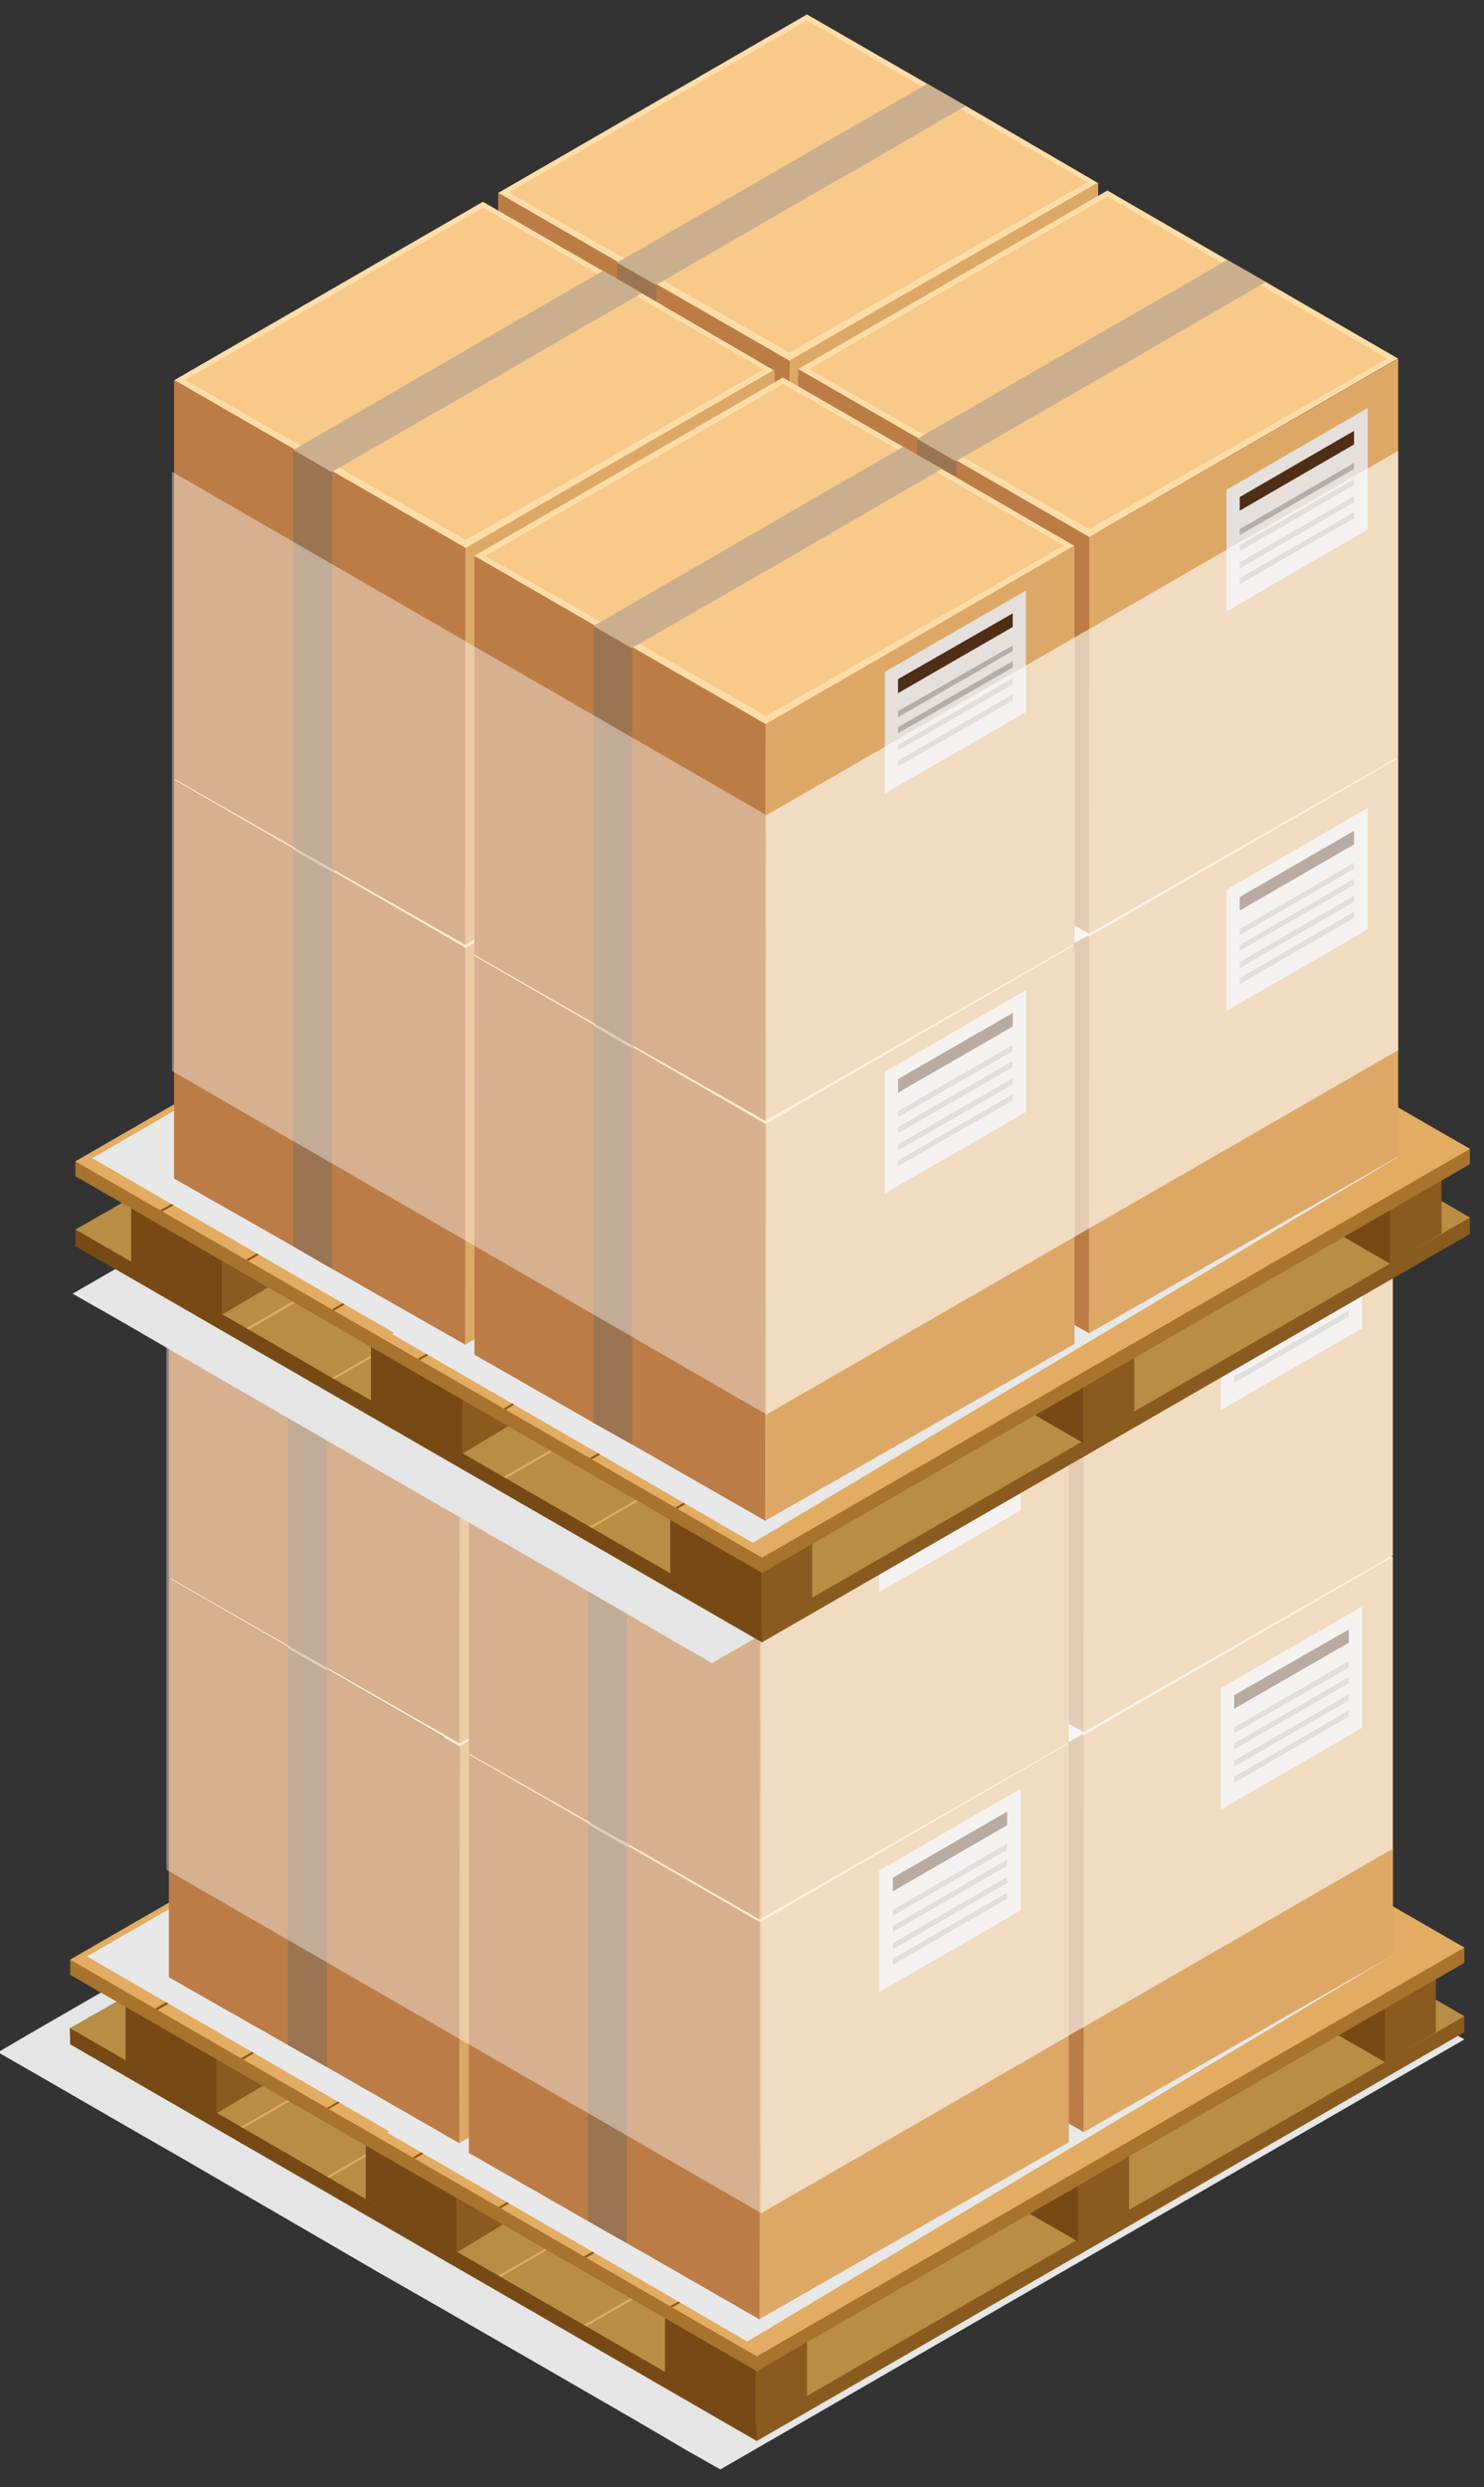 <?xml version="1.0" encoding="utf-8"?>
<!-- Generator: Adobe Illustrator 28.1.0, SVG Export Plug-In . SVG Version: 6.00 Build 0)  -->
<svg version="1.1" id="Layer_1" xmlns="http://www.w3.org/2000/svg" xmlns:xlink="http://www.w3.org/1999/xlink" x="0px" y="0px"
	 viewBox="0 0 37 62" style="enable-background:new 0 0 37 62;" xml:space="preserve">
<rect x="0" y="0" width="37" height="62" fill="#333333" stroke="none"/>
<style type="text/css">
	.st0{fill:#E5E5E5;}
	.st1{fill:#895B1F;}
	.st2{fill:#B78E44;}
	.st3{fill:#E2AC62;}
	.st4{fill:#774A15;}
	.st5{fill:#A8732C;}
	.st6{fill:#89570E;}
	.st7{fill:#E8E8E8;}
	.st8{fill:#FFDDA8;}
	.st9{fill:#F9C98A;}
	.st10{fill:#BC7C46;}
	.st11{fill:#DDA866;}
	.st12{fill:#9B7451;}
	.st13{fill:#CAAF8F;}
	.st14{fill:#E5E0DC;}
	.st15{fill:#4F2E16;}
	.st16{fill:#B2AEAB;}
	.st17{opacity:0.4;}
	.st18{fill:#FFFFFF;}
	.st19{opacity:0.6;}
</style>
<g>
	<g>
		<g>
			<g>
				<g>
					<polygon class="st0" points="36.51,50.84 17.96,61.56 17.15,61.1 15.82,60.32 13.43,58.94 10.79,57.42 9.46,56.66 7.07,55.27 
						4.5,53.78 3.16,53.01 0.77,51.63 -0.05,51.16 0.77,50.68 3.16,49.3 4.5,48.53 18.51,40.44 					"/>
				</g>
			</g>
			<g>
				<g>
					<polygon class="st1" points="36.51,50.66 18.87,60.85 1.75,50.96 1.75,50.56 19.39,40.78 36.51,50.26 					"/>
				</g>
			</g>
			<g>
				<g>
					<polygon class="st2" points="36.51,50.26 18.87,60.45 18.11,60.02 16.84,59.28 14.56,57.96 12.06,56.52 10.79,55.79 
						8.51,54.47 6.08,53.06 4.8,52.32 2.53,51.01 1.74,50.56 2.53,50.11 4.8,48.8 6.08,48.06 19.39,40.38 					"/>
				</g>
			</g>
			<g>
				<polygon class="st3" points="21.56,41.63 3.92,51.82 3.87,51.79 21.51,41.6 				"/>
			</g>
			<g>
				<polygon class="st3" points="23.7,42.87 6.06,53.05 6.01,53.02 23.65,42.84 				"/>
			</g>
			<g>
				<polygon class="st3" points="25.84,44.1 8.2,54.29 8.15,54.26 25.79,44.07 				"/>
			</g>
			<g>
				<polygon class="st3" points="27.98,45.34 10.34,55.52 10.29,55.49 27.93,45.31 				"/>
			</g>
			<g>
				<polygon class="st3" points="30.12,46.57 12.48,56.76 12.43,56.73 30.07,46.54 				"/>
			</g>
			<g>
				<polygon class="st3" points="32.26,47.81 14.62,57.99 14.56,57.96 32.21,47.78 				"/>
			</g>
			<g>
				<polygon class="st3" points="34.4,49.04 16.76,59.23 16.71,59.2 34.35,49.01 				"/>
			</g>
			<path class="st4" d="M5.4,48.1v4.58l-2.27-1.31V49.3C3.87,48.87,4.64,48.48,5.4,48.1z"/>
			<polygon class="st1" points="6.68,48.07 6.68,51.92 5.4,52.68 5.4,48.07 			"/>
			<polygon class="st4" points="11.39,51.61 11.39,56.15 9.12,54.82 9.12,51.61 			"/>
			<polygon class="st1" points="12.66,51.61 12.66,55.38 11.39,56.15 11.39,51.61 			"/>
			<polygon class="st4" points="26.88,51.4 26.88,55.88 24.6,54.57 24.6,51.4 			"/>
			<polygon class="st1" points="28.15,51.4 28.15,55.13 26.88,55.88 26.88,51.4 			"/>
			<polygon class="st4" points="18.85,56.07 18.85,60.55 16.58,59.23 16.58,56.07 			"/>
			<polygon class="st1" points="20.12,56.07 20.12,59.79 18.85,60.55 18.85,56.07 			"/>
			<polygon class="st4" points="32.26,48.79 32.26,50.1 34.54,51.41 34.54,48.79 			"/>
			<polygon class="st1" points="34.54,48.79 34.54,51.41 35.8,50.66 35.8,48.79 			"/>
			<g>
				<g>
					<g>
						<polygon class="st5" points="36.51,48.93 18.87,59.11 1.75,49.23 1.75,48.85 19.39,39.04 36.51,48.55 						"/>
					</g>
				</g>
			</g>
			<g>
				<g>
					<g>
						<polygon class="st3" points="36.51,48.55 18.87,58.74 1.75,48.85 19.39,38.67 						"/>
					</g>
				</g>
				<g>
					<polygon class="st6" points="21.56,39.92 3.92,50.11 3.87,50.07 21.51,39.89 					"/>
				</g>
				<g>
					<polygon class="st6" points="23.7,41.15 6.06,51.34 6.01,51.31 23.65,41.12 					"/>
				</g>
				<g>
					<polygon class="st6" points="25.84,42.39 8.2,52.57 8.15,52.55 25.79,42.36 					"/>
				</g>
				<g>
					<polygon class="st6" points="27.98,43.62 10.34,53.81 10.29,53.78 27.93,43.6 					"/>
				</g>
				<g>
					<polygon class="st6" points="30.12,44.86 12.48,55.05 12.43,55.02 30.07,44.83 					"/>
				</g>
				<g>
					<polygon class="st6" points="32.26,46.1 14.62,56.28 14.56,56.25 32.21,46.07 					"/>
				</g>
				<g>
					<polygon class="st6" points="34.4,47.33 16.76,57.52 16.71,57.49 34.35,47.3 					"/>
				</g>
			</g>
			<polygon class="st4" points="18.87,60.85 18.85,60.44 1.74,50.56 1.75,50.96 			"/>
		</g>
		<polygon class="st7" points="20.01,48.87 20.06,48.84 11.07,43.64 2.17,48.77 9.7,53.13 9.65,53.16 18.63,58.37 34.73,48.74 		"/>
		<g>
			<g>
				<g>
					<polygon class="st7" points="8.63,44.7 17.62,49.9 26.52,44.76 17.54,39.56 					"/>
				</g>
				<g>
					<g>
						<path class="st8" d="M23.94,32.51l-0.96-0.55l-2.99-1.73l-7.7,4.45l2.99,1.73l0.97,0.56l3.3,1.91l7.69-4.45l0-0.01
							L23.94,32.51z"/>
					</g>
					<g>
						<path class="st9" d="M19.99,30.39l-7.43,4.29l6.99,3.99l7.43-4.25L19.99,30.39z"/>
					</g>
					<polygon class="st10" points="19.55,38.87 19.54,48.76 16.22,46.87 15.26,46.32 12.29,44.62 12.29,34.68 					"/>
					<g>
						<path class="st11" d="M19.55,38.87l-0.01,9.89l7.71-4.41v-9.93L19.55,38.87z"/>
					</g>
				</g>
				<polygon class="st12" points="16.22,36.98 16.22,46.87 15.26,46.32 15.26,36.42 				"/>
				<polygon class="st13" points="23.94,32.51 21.25,34.07 20.29,34.63 16.24,36.96 16.21,36.98 15.25,36.42 15.28,36.4 
					19.33,34.07 20.29,33.51 22.98,31.96 				"/>
			</g>
			<g>
				<g>
					<g>
						<path class="st8" d="M15.87,37.18l-0.96-0.55l-2.99-1.73l-7.7,4.45l3,1.73l0.96,0.55l3.31,1.91l7.69-4.45l0,0L15.87,37.18z"/>
					</g>
					<g>
						<path class="st9" d="M11.91,35.05l-7.43,4.3l6.99,3.99l7.43-4.25L11.91,35.05z"/>
					</g>
					<polygon class="st10" points="11.47,43.54 11.46,53.43 8.15,51.53 7.18,50.98 4.21,49.29 4.21,39.35 					"/>
					<g>
						<path class="st11" d="M11.47,43.53l-0.01,9.89l7.71-4.41v-9.93L11.47,43.53z"/>
					</g>
				</g>
				<polygon class="st12" points="8.15,41.64 8.15,51.53 7.18,50.98 7.18,41.09 				"/>
				<polygon class="st13" points="15.87,37.18 13.18,38.73 12.21,39.29 8.17,41.63 8.14,41.64 7.18,41.09 7.2,41.07 11.25,38.73 
					12.21,38.18 14.91,36.63 				"/>
			</g>
			<g>
				<g>
					<polygon class="st7" points="16.11,49.08 25.1,54.29 34,49.15 25.02,43.95 					"/>
				</g>
				<g>
					<g>
						<path class="st8" d="M31.43,36.9l-0.96-0.55l-2.99-1.73l-7.7,4.45l2.99,1.73l0.96,0.55l3.3,1.91l7.69-4.44l0,0L31.43,36.9z"/>
					</g>
					<g>
						<path class="st9" d="M27.47,34.78l-7.43,4.29l6.99,3.99l7.43-4.25L27.47,34.78z"/>
					</g>
					<polygon class="st10" points="27.03,43.26 27.02,53.15 23.7,51.26 22.74,50.71 19.77,49.01 19.77,39.07 					"/>
					<g>
						<path class="st11" d="M27.03,43.26l-0.01,9.89l7.71-4.41v-9.93L27.03,43.26z"/>
					</g>
				</g>
				<polygon class="st12" points="23.7,41.36 23.7,51.26 22.74,50.71 22.74,40.81 				"/>
				<polygon class="st13" points="31.43,36.9 28.74,38.46 27.77,39.02 23.73,41.35 23.7,41.37 22.73,40.81 22.76,40.8 26.81,38.46 
					27.77,37.9 30.46,36.35 				"/>
			</g>
			<g>
				<g>
					<path class="st8" d="M23.35,41.57l-0.96-0.55l-2.99-1.73l-7.7,4.45l2.99,1.72l0.96,0.55l3.3,1.91l7.69-4.45l0.01,0L23.35,41.57
						z"/>
				</g>
				<g>
					<path class="st9" d="M19.39,39.44l-7.44,4.3l6.99,3.99l7.43-4.25L19.39,39.44z"/>
				</g>
				<polygon class="st10" points="18.95,47.92 18.94,57.82 15.63,55.92 14.66,55.37 11.69,53.67 11.69,43.74 				"/>
				<g>
					<path class="st11" d="M18.95,47.92l-0.01,9.89l7.71-4.41v-9.93L18.95,47.92z"/>
				</g>
			</g>
			<polygon class="st12" points="15.63,46.03 15.63,55.92 14.66,55.37 14.66,45.48 			"/>
			<polygon class="st13" points="23.35,41.57 20.66,43.13 19.69,43.69 15.65,46.02 15.62,46.03 14.66,45.48 14.68,45.46 
				18.73,43.13 19.69,42.57 22.39,41.02 			"/>
			<g>
				<g>
					<g>
						<polygon class="st14" points="25.45,47.62 21.92,49.66 21.92,46.63 25.45,44.59 						"/>
					</g>
					<polygon class="st15" points="25.11,45.5 22.26,47.15 22.26,46.81 25.11,45.16 					"/>
					<g>
						<polygon class="st16" points="25.11,46.11 22.26,47.76 22.26,47.61 25.11,45.96 						"/>
					</g>
					<g>
						<polygon class="st16" points="25.11,46.51 22.26,48.16 22.26,48.01 25.11,46.36 						"/>
					</g>
					<g>
						<polygon class="st16" points="25.11,46.94 22.26,48.59 22.26,48.44 25.11,46.79 						"/>
					</g>
					<g>
						<polygon class="st16" points="25.11,47.33 22.26,48.98 22.26,48.83 25.11,47.18 						"/>
					</g>
				</g>
			</g>
			<g>
				<g>
					<g>
						<polygon class="st14" points="33.96,43.07 30.44,45.11 30.44,42.08 33.96,40.05 						"/>
					</g>
					<polygon class="st15" points="33.63,40.95 30.77,42.6 30.77,42.26 33.63,40.62 					"/>
					<g>
						<polygon class="st16" points="33.63,41.57 30.77,43.21 30.77,43.06 33.63,41.41 						"/>
					</g>
					<g>
						<polygon class="st16" points="33.63,41.96 30.77,43.61 30.77,43.46 33.63,41.81 						"/>
					</g>
					<g>
						<polygon class="st16" points="33.63,42.39 30.77,44.04 30.77,43.89 33.63,42.24 						"/>
					</g>
					<g>
						<polygon class="st16" points="33.63,42.79 30.77,44.44 30.77,44.29 33.63,42.64 						"/>
					</g>
				</g>
			</g>
		</g>
		<g>
			<g>
				<g>
					<polygon class="st7" points="8.63,34.73 17.62,39.93 26.52,34.79 17.54,29.59 					"/>
				</g>
				<g>
					<g>
						<path class="st8" d="M23.94,22.54l-0.96-0.55l-2.99-1.73l-7.7,4.45l2.99,1.73l0.97,0.55l3.3,1.91l7.69-4.45l0,0L23.94,22.54z"
							/>
					</g>
					<g>
						<path class="st9" d="M19.99,20.42l-7.43,4.29l6.99,3.99l7.43-4.25L19.99,20.42z"/>
					</g>
					<polygon class="st10" points="19.55,28.9 19.54,38.79 16.22,36.9 15.26,36.35 12.29,34.65 12.29,24.71 					"/>
					<g>
						<path class="st11" d="M19.55,28.9l-0.01,9.89l7.71-4.41v-9.93L19.55,28.9z"/>
					</g>
				</g>
				<polygon class="st12" points="16.22,27.01 16.22,36.9 15.26,36.35 15.26,26.46 				"/>
				<polygon class="st13" points="23.94,22.54 21.25,24.1 20.29,24.66 16.24,26.99 16.21,27.01 15.25,26.46 15.28,26.44 19.33,24.1 
					20.29,23.55 22.98,21.99 				"/>
			</g>
			<g>
				<g>
					<g>
						<path class="st8" d="M15.87,27.21l-0.96-0.55l-2.99-1.73l-7.7,4.45l3,1.73l0.96,0.56l3.31,1.91l7.69-4.45l0,0L15.87,27.21z"/>
					</g>
					<g>
						<path class="st9" d="M11.91,25.08l-7.43,4.29l6.99,3.99l7.43-4.25L11.91,25.08z"/>
					</g>
					<polygon class="st10" points="11.47,33.57 11.46,43.46 8.15,41.57 7.18,41.02 4.21,39.32 4.21,29.38 					"/>
					<g>
						<path class="st11" d="M11.47,33.57l-0.01,9.89l7.71-4.41v-9.93L11.47,33.57z"/>
					</g>
				</g>
				<polygon class="st12" points="8.15,31.67 8.15,41.57 7.18,41.02 7.18,31.12 				"/>
				<polygon class="st13" points="15.87,27.21 13.18,28.77 12.21,29.33 8.17,31.66 8.14,31.68 7.18,31.12 7.2,31.1 11.25,28.77 
					12.21,28.21 14.91,26.66 				"/>
			</g>
			<g>
				<g>
					<polygon class="st7" points="16.11,39.12 25.1,44.32 34,39.19 25.02,33.98 					"/>
				</g>
				<g>
					<g>
						<path class="st8" d="M31.43,26.94l-0.96-0.55l-2.99-1.73l-7.7,4.45l2.99,1.73l0.96,0.56l3.3,1.91l7.69-4.45l0,0L31.43,26.94z"
							/>
					</g>
					<g>
						<path class="st9" d="M27.47,24.81l-7.43,4.29l6.99,3.99l7.43-4.25L27.47,24.81z"/>
					</g>
					<polygon class="st10" points="27.03,33.29 27.02,43.18 23.7,41.29 22.74,40.74 19.77,39.04 19.77,29.1 					"/>
					<g>
						<path class="st11" d="M27.03,33.29l-0.01,9.89l7.71-4.41v-9.93L27.03,33.29z"/>
					</g>
				</g>
				<polygon class="st12" points="23.7,31.4 23.7,41.29 22.74,40.74 22.74,30.84 				"/>
				<polygon class="st13" points="31.43,26.94 28.74,28.49 27.77,29.05 23.73,31.39 23.7,31.4 22.73,30.84 22.76,30.83 26.81,28.49 
					27.77,27.93 30.46,26.38 				"/>
			</g>
			<g>
				<g>
					<path class="st8" d="M23.35,31.6l-0.96-0.55l-2.99-1.73l-7.7,4.45l2.99,1.73l0.96,0.55l3.3,1.91l7.69-4.45l0.01,0L23.35,31.6z"
						/>
				</g>
				<g>
					<path class="st9" d="M19.39,29.48l-7.44,4.29l6.99,3.99l7.43-4.25L19.39,29.48z"/>
				</g>
				<polygon class="st10" points="18.95,37.96 18.94,47.85 15.63,45.95 14.66,45.4 11.69,43.71 11.69,33.77 				"/>
				<g>
					<path class="st11" d="M18.95,37.96l-0.01,9.89l7.71-4.41v-9.93L18.95,37.96z"/>
				</g>
			</g>
			<polygon class="st12" points="15.63,36.07 15.63,45.95 14.66,45.4 14.66,35.51 			"/>
			<polygon class="st13" points="23.35,31.6 20.66,33.16 19.69,33.72 15.65,36.05 15.62,36.07 14.66,35.51 14.68,35.49 18.73,33.16 
				19.69,32.6 22.39,31.05 			"/>
			<g>
				<g>
					<g>
						<polygon class="st14" points="25.45,37.65 21.92,39.69 21.92,36.66 25.45,34.62 						"/>
					</g>
					<polygon class="st15" points="25.11,35.53 22.26,37.18 22.26,36.84 25.11,35.19 					"/>
					<g>
						<polygon class="st16" points="25.11,36.14 22.26,37.79 22.26,37.64 25.11,35.99 						"/>
					</g>
					<g>
						<polygon class="st16" points="25.11,36.54 22.26,38.19 22.26,38.04 25.11,36.39 						"/>
					</g>
					<g>
						<polygon class="st16" points="25.11,36.97 22.26,38.62 22.26,38.47 25.11,36.82 						"/>
					</g>
					<g>
						<polygon class="st16" points="25.11,37.37 22.26,39.02 22.26,38.87 25.11,37.22 						"/>
					</g>
				</g>
			</g>
			<g>
				<g>
					<g>
						<polygon class="st14" points="33.96,33.11 30.44,35.15 30.44,32.12 33.96,30.08 						"/>
					</g>
					<polygon class="st15" points="33.63,30.99 30.77,32.63 30.77,32.3 33.63,30.65 					"/>
					<g>
						<polygon class="st16" points="33.63,31.6 30.77,33.25 30.77,33.1 33.63,31.45 						"/>
					</g>
					<g>
						<polygon class="st16" points="33.63,31.99 30.77,33.64 30.77,33.49 33.63,31.85 						"/>
					</g>
					<g>
						<polygon class="st16" points="33.63,32.42 30.77,34.07 30.77,33.92 33.63,32.27 						"/>
					</g>
					<g>
						<polygon class="st16" points="33.63,32.82 30.77,34.47 30.77,34.32 33.63,32.67 						"/>
					</g>
				</g>
			</g>
		</g>
		<g class="st17">
			<polygon class="st18" points="18.98,40.23 4.15,31.67 4.15,46.61 18.98,55.17 			"/>
		</g>
		<g class="st19">
			<polygon class="st18" points="18.98,40.23 34.72,31.15 34.72,46.09 18.98,55.17 			"/>
		</g>
	</g>
	<g>
		<g>
			<g>
				<g>
					<polygon class="st0" points="36.32,30.74 17.75,41.46 17.29,41.19 16.74,40.88 15.96,40.42 13.56,39.03 10.92,37.51 9.6,36.75 
						7.2,35.36 4.64,33.88 3.3,33.1 2.83,32.83 1.81,32.25 20.37,21.54 21.38,22.12 35.31,30.16 					"/>
				</g>
			</g>
			<g>
				<g>
					<polygon class="st1" points="36.65,30.76 19,40.94 1.88,31.06 1.88,30.66 19.52,20.87 36.65,30.36 					"/>
				</g>
			</g>
			<g>
				<g>
					<polygon class="st2" points="36.65,30.35 19,40.55 18.24,40.11 16.97,39.37 14.7,38.06 12.19,36.61 10.92,35.88 8.65,34.57 
						6.21,33.15 4.93,32.42 2.67,31.11 1.88,30.65 2.67,30.2 4.93,28.89 6.21,28.15 19.53,20.47 					"/>
				</g>
			</g>
			<g>
				<polygon class="st3" points="21.69,21.73 4.05,31.91 4,31.88 21.64,21.69 				"/>
			</g>
			<g>
				<polygon class="st3" points="23.83,22.96 6.19,33.15 6.14,33.11 23.78,22.93 				"/>
			</g>
			<g>
				<polygon class="st3" points="25.97,24.2 8.33,34.38 8.28,34.35 25.92,24.17 				"/>
			</g>
			<g>
				<polygon class="st3" points="28.11,25.43 10.47,35.62 10.42,35.59 28.06,25.4 				"/>
			</g>
			<g>
				<polygon class="st3" points="30.25,26.67 12.61,36.85 12.56,36.82 30.2,26.64 				"/>
			</g>
			<g>
				<polygon class="st3" points="32.39,27.9 14.75,38.09 14.7,38.06 32.34,27.87 				"/>
			</g>
			<g>
				<polygon class="st3" points="34.53,29.14 16.89,39.32 16.84,39.29 34.48,29.11 				"/>
			</g>
			<path class="st4" d="M5.54,28.2v4.58l-2.27-1.31v-2.07C4.01,28.97,4.78,28.58,5.54,28.2z"/>
			<polygon class="st1" points="6.81,28.16 6.81,32.02 5.54,32.77 5.54,28.16 			"/>
			<polygon class="st4" points="11.53,31.7 11.53,36.24 9.25,34.92 9.25,31.7 			"/>
			<polygon class="st1" points="12.79,31.7 12.79,35.48 11.53,36.24 11.53,31.7 			"/>
			<polygon class="st4" points="27.02,31.5 27.02,35.98 24.74,34.66 24.74,31.5 			"/>
			<polygon class="st1" points="28.28,31.5 28.28,35.22 27.02,35.98 27.02,31.5 			"/>
			<polygon class="st4" points="18.99,36.16 18.99,40.64 16.71,39.32 16.71,36.16 			"/>
			<polygon class="st1" points="20.25,36.16 20.25,39.88 18.99,40.64 18.99,36.16 			"/>
			<polygon class="st4" points="32.39,28.88 32.39,30.19 34.67,31.51 34.67,28.88 			"/>
			<polygon class="st1" points="34.67,28.88 34.67,31.51 35.94,30.75 35.94,28.88 			"/>
			<g>
				<g>
					<g>
						<polygon class="st5" points="36.65,29.02 19,39.21 1.88,29.32 1.88,28.95 19.52,19.13 36.65,28.64 						"/>
					</g>
				</g>
			</g>
			<g>
				<g>
					<g>
						<polygon class="st3" points="36.65,28.64 19,38.83 1.88,28.95 19.52,18.76 						"/>
					</g>
				</g>
				<g>
					<polygon class="st6" points="21.69,20.01 4.05,30.2 4,30.17 21.64,19.98 					"/>
				</g>
				<g>
					<polygon class="st6" points="23.83,21.25 6.19,31.43 6.14,31.4 23.78,21.22 					"/>
				</g>
				<g>
					<polygon class="st6" points="25.97,22.48 8.33,32.67 8.28,32.64 25.92,22.45 					"/>
				</g>
				<g>
					<polygon class="st6" points="28.11,23.72 10.47,33.9 10.42,33.87 28.06,23.69 					"/>
				</g>
				<g>
					<polygon class="st6" points="30.25,24.95 12.61,35.14 12.56,35.11 30.2,24.93 					"/>
				</g>
				<g>
					<polygon class="st6" points="32.39,26.19 14.75,36.38 14.7,36.35 32.34,26.16 					"/>
				</g>
				<g>
					<polygon class="st6" points="34.53,27.42 16.89,37.61 16.84,37.58 34.48,27.4 					"/>
				</g>
			</g>
			<polygon class="st4" points="19,40.94 18.99,40.54 1.88,30.65 1.88,31.06 			"/>
		</g>
		<polygon class="st7" points="20.14,28.97 20.19,28.93 11.21,23.73 2.3,28.87 9.83,33.23 9.78,33.26 18.77,38.46 34.86,28.84 		"/>
		<g>
			<g>
				<g>
					<polygon class="st7" points="8.76,24.79 17.75,29.99 26.66,24.85 17.67,19.65 					"/>
				</g>
				<g>
					<g>
						<path class="st8" d="M24.08,12.61l-0.96-0.55l-3-1.73l-7.7,4.45l2.99,1.73l0.96,0.55l3.31,1.91l7.69-4.45l0,0L24.08,12.61z"/>
					</g>
					<g>
						<path class="st9" d="M20.12,10.48l-7.43,4.29l6.99,3.99l7.43-4.25L20.12,10.48z"/>
					</g>
					<polygon class="st10" points="19.68,18.96 19.67,28.85 16.36,26.96 15.39,26.41 12.42,24.71 12.42,14.77 					"/>
					<g>
						<path class="st11" d="M19.68,18.96l-0.01,9.89l7.71-4.41v-9.93L19.68,18.96z"/>
					</g>
				</g>
				<polygon class="st12" points="16.36,17.07 16.36,26.96 15.39,26.41 15.39,16.52 				"/>
				<polygon class="st13" points="24.08,12.61 21.39,14.16 20.42,14.72 16.38,17.05 16.35,17.07 15.39,16.52 15.41,16.5 
					19.46,14.16 20.42,13.61 23.12,12.05 				"/>
			</g>
			<g>
				<g>
					<g>
						<path class="st8" d="M16,17.27l-0.96-0.55l-3-1.73l-7.7,4.45l2.99,1.73l0.96,0.55l3.31,1.91l7.69-4.45l0,0L16,17.27z"/>
					</g>
					<g>
						<path class="st9" d="M12.05,15.14l-7.43,4.3l6.99,3.99l7.43-4.25L12.05,15.14z"/>
					</g>
					<polygon class="st10" points="11.61,23.63 11.6,33.52 8.28,31.63 7.31,31.07 4.34,29.38 4.34,19.44 					"/>
					<g>
						<path class="st11" d="M11.61,23.63l-0.01,9.89l7.71-4.41v-9.93L11.61,23.63z"/>
					</g>
				</g>
				<polygon class="st12" points="8.28,21.73 8.28,31.63 7.31,31.07 7.31,21.18 				"/>
				<polygon class="st13" points="16,17.27 13.31,18.83 12.35,19.39 8.3,21.72 8.27,21.73 7.31,21.18 7.34,21.16 11.39,18.83 
					12.35,18.27 15.04,16.72 				"/>
			</g>
			<g>
				<g>
					<polygon class="st7" points="16.25,29.18 25.23,34.38 34.14,29.24 25.15,24.04 					"/>
				</g>
				<g>
					<g>
						<path class="st8" d="M31.56,17l-0.96-0.55l-2.99-1.73l-7.7,4.45l2.99,1.73l0.96,0.55l3.31,1.91l7.69-4.45l0.01,0L31.56,17z"/>
					</g>
					<g>
						<path class="st9" d="M27.61,14.87l-7.43,4.29l6.99,3.99l7.43-4.25L27.61,14.87z"/>
					</g>
					<polygon class="st10" points="27.16,23.35 27.16,33.24 23.84,31.35 22.87,30.8 19.9,29.11 19.9,19.16 					"/>
					<g>
						<path class="st11" d="M27.16,23.35l-0.01,9.89l7.71-4.41v-9.93L27.16,23.35z"/>
					</g>
				</g>
				<polygon class="st12" points="23.84,21.46 23.84,31.35 22.87,30.8 22.87,20.9 				"/>
				<polygon class="st13" points="31.56,17 28.87,18.56 27.91,19.11 23.86,21.45 23.83,21.46 22.87,20.9 22.9,20.89 26.94,18.56 
					27.91,18 30.6,16.44 				"/>
			</g>
			<g>
				<g>
					<path class="st8" d="M23.48,21.66l-0.96-0.55l-3-1.73l-7.7,4.45l2.99,1.72l0.97,0.56l3.31,1.91l7.69-4.45l0.01,0L23.48,21.66z"
						/>
				</g>
				<g>
					<path class="st9" d="M19.53,19.53l-7.43,4.3l7,3.99l7.43-4.25L19.53,19.53z"/>
				</g>
				<polygon class="st10" points="19.09,28.02 19.08,37.91 15.76,36.01 14.8,35.47 11.83,33.77 11.83,23.83 				"/>
				<g>
					<path class="st11" d="M19.09,28.02l-0.01,9.89l7.71-4.41v-9.93L19.09,28.02z"/>
				</g>
			</g>
			<polygon class="st12" points="15.76,26.13 15.76,36.01 14.8,35.47 14.8,25.57 			"/>
			<polygon class="st13" points="23.48,21.66 20.79,23.22 19.83,23.78 15.78,26.11 15.75,26.13 14.79,25.57 14.82,25.55 
				18.87,23.22 19.83,22.66 22.52,21.11 			"/>
			<g>
				<g>
					<g>
						<polygon class="st14" points="25.58,27.72 22.06,29.75 22.06,26.72 25.58,24.68 						"/>
					</g>
					<polygon class="st15" points="25.25,25.59 22.39,27.24 22.39,26.9 25.25,25.25 					"/>
					<g>
						<polygon class="st16" points="25.25,26.2 22.39,27.85 22.39,27.7 25.25,26.05 						"/>
					</g>
					<g>
						<polygon class="st16" points="25.25,26.6 22.39,28.25 22.39,28.1 25.25,26.45 						"/>
					</g>
					<g>
						<polygon class="st16" points="25.25,27.03 22.39,28.68 22.39,28.53 25.25,26.88 						"/>
					</g>
					<g>
						<polygon class="st16" points="25.25,27.43 22.39,29.07 22.39,28.93 25.25,27.28 						"/>
					</g>
				</g>
			</g>
			<g>
				<g>
					<g>
						<polygon class="st14" points="34.1,23.17 30.58,25.2 30.58,22.18 34.1,20.14 						"/>
					</g>
					<polygon class="st15" points="33.76,21.05 30.91,22.7 30.91,22.36 33.76,20.71 					"/>
					<g>
						<polygon class="st16" points="33.76,21.66 30.91,23.31 30.91,23.16 33.76,21.51 						"/>
					</g>
					<g>
						<polygon class="st16" points="33.76,22.06 30.91,23.7 30.91,23.56 33.76,21.91 						"/>
					</g>
					<g>
						<polygon class="st16" points="33.76,22.48 30.91,24.13 30.91,23.98 33.76,22.33 						"/>
					</g>
					<g>
						<polygon class="st16" points="33.76,22.88 30.91,24.53 30.91,24.38 33.76,22.73 						"/>
					</g>
				</g>
			</g>
		</g>
		<g>
			<g>
				<g>
					<polygon class="st7" points="8.76,14.82 17.75,20.03 26.66,14.89 17.67,9.69 					"/>
				</g>
				<g>
					<g>
						<path class="st8" d="M24.08,2.64l-0.96-0.55l-3-1.73l-7.7,4.45l2.99,1.73l0.96,0.56l3.31,1.9l7.69-4.44l0,0L24.08,2.64z"/>
					</g>
					<g>
						<path class="st9" d="M20.12,0.51l-7.43,4.29l6.99,3.99l7.43-4.25L20.12,0.51z"/>
					</g>
					<polygon class="st10" points="19.68,8.99 19.67,18.89 16.36,16.99 15.39,16.44 12.42,14.75 12.42,4.81 					"/>
					<g>
						<path class="st11" d="M19.68,8.99l-0.01,9.89l7.71-4.41V4.55L19.68,8.99z"/>
					</g>
				</g>
				<polygon class="st12" points="16.36,7.1 16.36,16.99 15.39,16.44 15.39,6.55 				"/>
				<polygon class="st13" points="24.08,2.64 21.39,4.2 20.42,4.75 16.38,7.09 16.35,7.1 15.39,6.55 15.41,6.53 19.46,4.2 
					20.42,3.64 23.12,2.09 				"/>
			</g>
			<g>
				<g>
					<g>
						<path class="st8" d="M16,7.31l-0.96-0.55l-3-1.73l-7.7,4.45l2.99,1.72l0.96,0.56l3.31,1.91l7.69-4.44l0,0L16,7.31z"/>
					</g>
					<g>
						<path class="st9" d="M12.05,5.18L4.62,9.47l6.99,3.99l7.43-4.25L12.05,5.18z"/>
					</g>
					<polygon class="st10" points="11.61,13.66 11.6,23.55 8.28,21.66 7.31,21.11 4.34,19.41 4.34,9.47 					"/>
					<g>
						<path class="st11" d="M11.61,13.66l-0.01,9.89l7.71-4.41V9.22L11.61,13.66z"/>
					</g>
				</g>
				<polygon class="st12" points="8.28,11.77 8.28,21.66 7.31,21.11 7.31,11.21 				"/>
				<polygon class="st13" points="16,7.31 13.31,8.86 12.35,9.42 8.3,11.75 8.27,11.77 7.31,11.21 7.34,11.2 11.39,8.86 12.35,8.3 
					15.04,6.75 				"/>
			</g>
			<g>
				<g>
					<polygon class="st7" points="16.25,19.21 25.23,24.41 34.14,19.28 25.15,14.08 					"/>
				</g>
				<g>
					<g>
						<path class="st8" d="M31.56,7.03L30.6,6.48l-2.99-1.73L19.9,9.2l2.99,1.72l0.96,0.56l3.31,1.91l7.69-4.45l0.01,0L31.56,7.03z"
							/>
					</g>
					<g>
						<path class="st9" d="M27.61,4.9L20.17,9.2l6.99,3.99l7.43-4.25L27.61,4.9z"/>
					</g>
					<polygon class="st10" points="27.16,13.39 27.16,23.28 23.84,21.38 22.87,20.83 19.9,19.14 19.9,9.2 					"/>
					<g>
						<path class="st11" d="M27.16,13.39l-0.01,9.89l7.71-4.41V8.94L27.16,13.39z"/>
					</g>
				</g>
				<polygon class="st12" points="23.84,11.49 23.84,21.38 22.87,20.83 22.87,10.94 				"/>
				<polygon class="st13" points="31.56,7.03 28.87,8.59 27.91,9.15 23.86,11.48 23.83,11.5 22.87,10.94 22.9,10.92 26.94,8.59 
					27.91,8.03 30.6,6.48 				"/>
			</g>
			<g>
				<g>
					<path class="st8" d="M23.48,11.69l-0.96-0.55l-3-1.73l-7.7,4.45l2.99,1.73l0.97,0.56l3.31,1.91l7.69-4.45l0.01,0L23.48,11.69z"
						/>
				</g>
				<g>
					<path class="st9" d="M19.53,9.57l-7.43,4.29l7,3.99l7.43-4.25L19.53,9.57z"/>
				</g>
				<polygon class="st10" points="19.09,18.05 19.08,27.94 15.76,26.05 14.8,25.5 11.83,23.8 11.83,13.86 				"/>
				<g>
					<path class="st11" d="M19.09,18.05l-0.01,9.89l7.71-4.41v-9.93L19.09,18.05z"/>
				</g>
			</g>
			<polygon class="st12" points="15.76,16.16 15.76,26.05 14.8,25.5 14.8,15.6 			"/>
			<polygon class="st13" points="23.48,11.69 20.79,13.25 19.83,13.81 15.78,16.14 15.75,16.16 14.79,15.6 14.82,15.59 18.87,13.25 
				19.83,12.69 22.52,11.14 			"/>
			<g>
				<g>
					<g>
						<polygon class="st14" points="25.58,17.75 22.06,19.78 22.06,16.75 25.58,14.72 						"/>
					</g>
					<polygon class="st15" points="25.25,15.63 22.39,17.28 22.39,16.93 25.25,15.29 					"/>
					<g>
						<polygon class="st16" points="25.25,16.23 22.39,17.88 22.39,17.73 25.25,16.09 						"/>
					</g>
					<g>
						<polygon class="st16" points="25.25,16.64 22.39,18.28 22.39,18.13 25.25,16.48 						"/>
					</g>
					<g>
						<polygon class="st16" points="25.25,17.06 22.39,18.71 22.39,18.57 25.25,16.91 						"/>
					</g>
					<g>
						<polygon class="st16" points="25.25,17.46 22.39,19.11 22.39,18.96 25.25,17.31 						"/>
					</g>
				</g>
			</g>
			<g>
				<g>
					<g>
						<polygon class="st14" points="34.1,13.2 30.58,15.24 30.58,12.21 34.1,10.17 						"/>
					</g>
					<polygon class="st15" points="33.76,11.08 30.91,12.73 30.91,12.39 33.76,10.74 					"/>
					<g>
						<polygon class="st16" points="33.76,11.69 30.91,13.34 30.91,13.19 33.76,11.54 						"/>
					</g>
					<g>
						<polygon class="st16" points="33.76,12.09 30.91,13.74 30.91,13.59 33.76,11.94 						"/>
					</g>
					<g>
						<polygon class="st16" points="33.76,12.52 30.91,14.17 30.91,14.02 33.76,12.37 						"/>
					</g>
					<g>
						<polygon class="st16" points="33.76,12.92 30.91,14.56 30.91,14.41 33.76,12.77 						"/>
					</g>
				</g>
			</g>
		</g>
		<g class="st17">
			<polygon class="st18" points="19.11,20.32 4.29,11.76 4.29,26.7 19.11,35.26 			"/>
		</g>
		<g class="st19">
			<polygon class="st18" points="19.11,20.32 34.86,11.24 34.86,26.18 19.11,35.26 			"/>
		</g>
	</g>
</g>
</svg>

